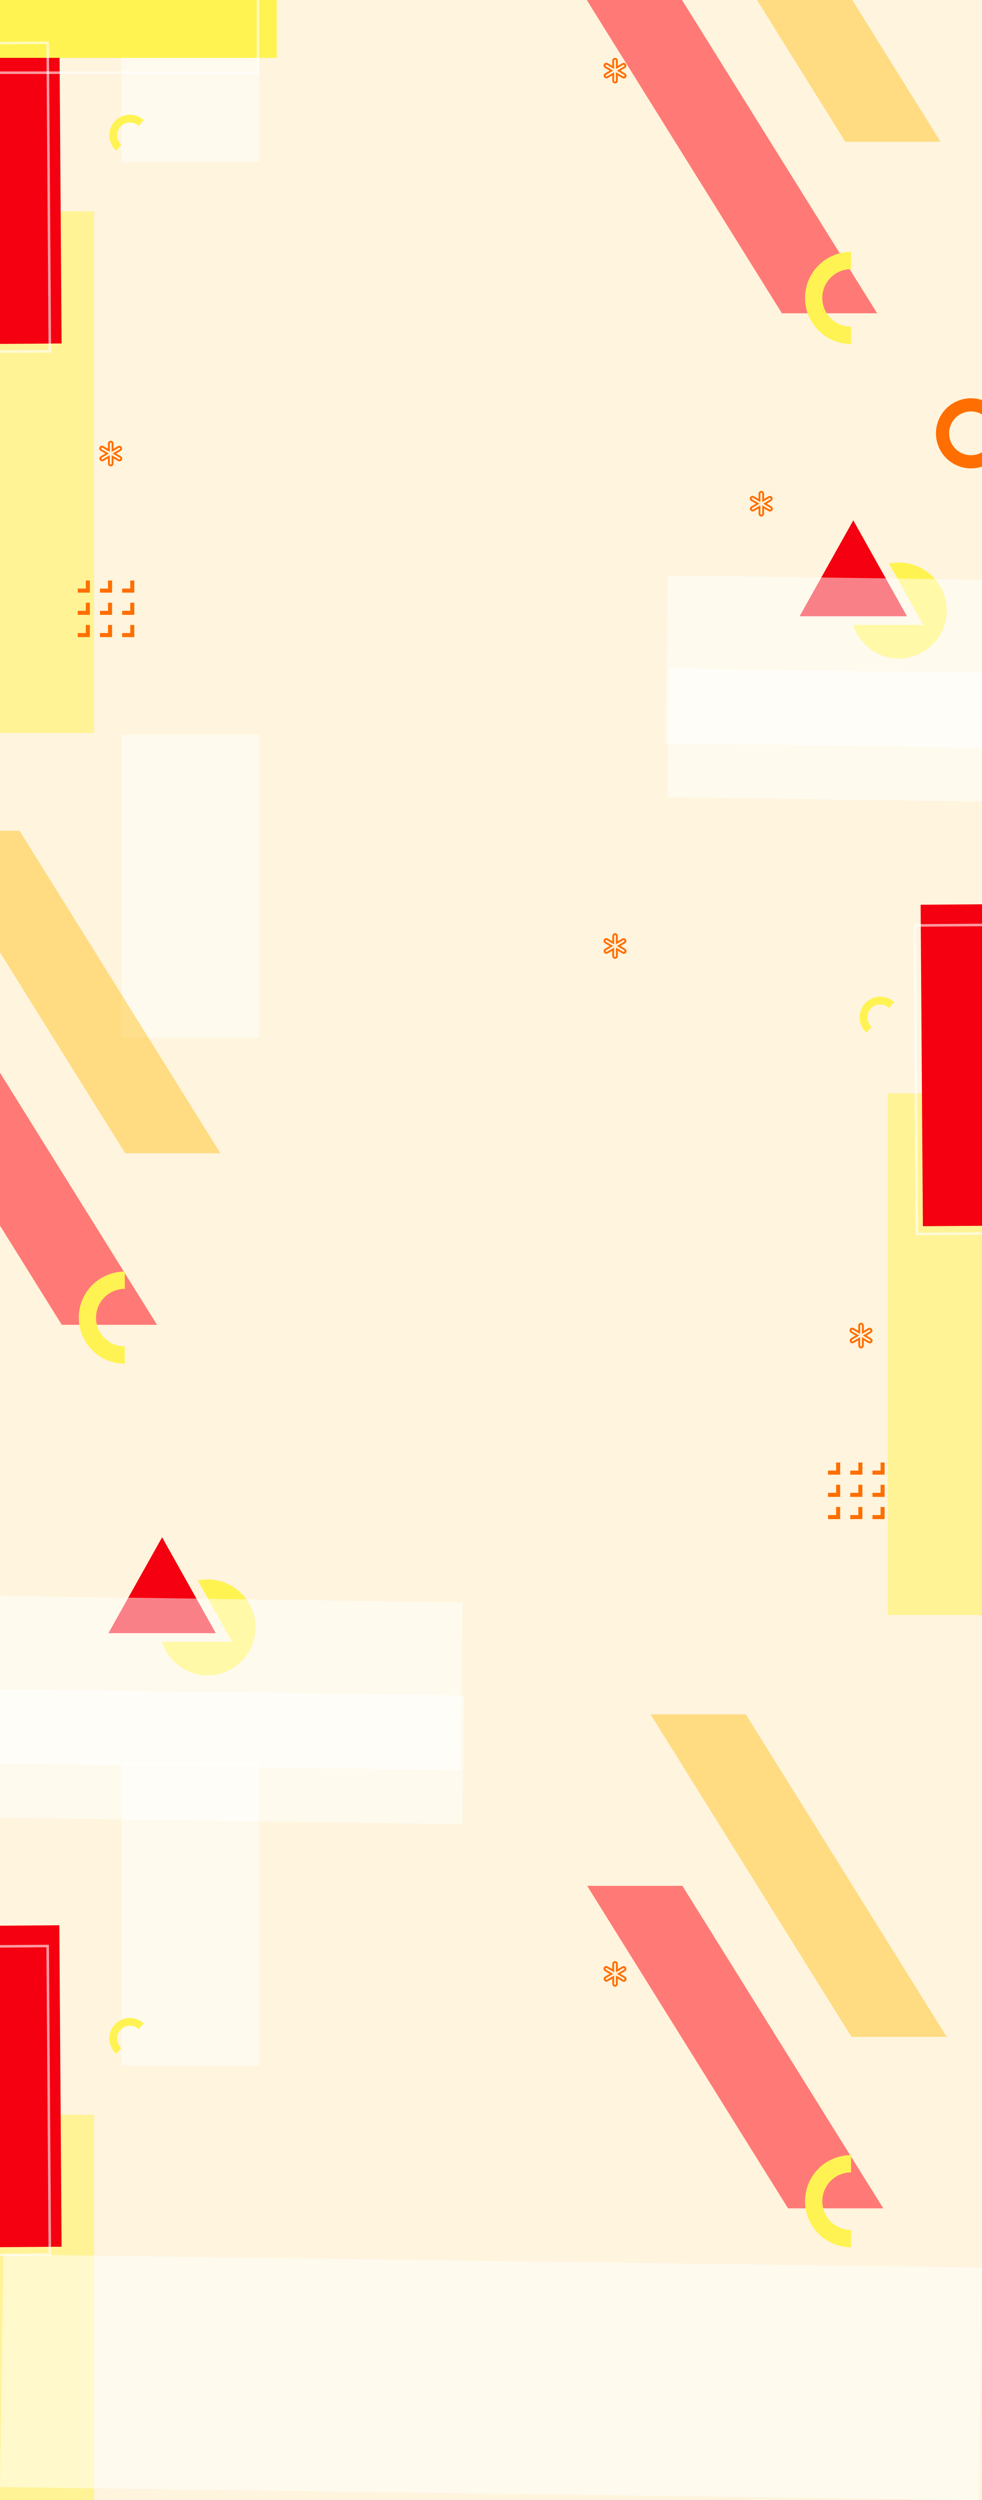 <svg width="1920" height="4884" viewBox="0 0 1920 4884" fill="none" xmlns="http://www.w3.org/2000/svg">
<g clip-path="url(#clip0_169_2)">
<rect width="1920" height="4884" fill="#FFF4DD"/>
<g filter="url(#filter0_f_169_2)">
<path d="M184 413H-144V1432H184V413Z" fill="#FFF351" fill-opacity="0.5"/>
</g>
<g filter="url(#filter1_f_169_2)">
<path d="M184 4131H-144V5150H184V4131Z" fill="#FFF351" fill-opacity="0.5"/>
</g>
<path d="M-80.001 3762.38L-75.568 4390.37L120.427 4388.98L115.994 3761L-80.001 3762.38Z" fill="#F40010"/>
<g filter="url(#filter2_f_169_2)">
<path d="M1148 3684H1334.21L1727 4314H1540.79L1148 3684Z" fill="#FF0011" fill-opacity="0.5"/>
</g>
<g filter="url(#filter3_f_169_2)">
<path d="M1272 3349H1458.21L1851 3979H1664.79L1272 3349Z" fill="#FFC428" fill-opacity="0.5"/>
</g>
<g filter="url(#filter4_f_169_2)">
<path d="M507 3443H237V4035H507V3443Z" fill="white" fill-opacity="0.5"/>
</g>
<path d="M-91.483 3802.82L-87.228 4405.58L97.455 4404.28L93.201 3801.52L-91.483 3802.82Z" stroke="white" stroke-opacity="0.6" stroke-width="5"/>
<path d="M281.318 3952.71C273.376 3945.46 262.904 3941.65 252.204 3942.1C241.505 3942.55 231.455 3947.23 224.266 3955.12C217.077 3963 213.336 3973.44 213.868 3984.13C214.4 3994.83 219.161 4004.91 227.103 4012.15L237.268 4001C232.304 3996.48 229.329 3990.18 228.997 3983.49C228.664 3976.81 231.002 3970.29 235.495 3965.36C239.988 3960.43 246.269 3957.51 252.956 3957.22C259.644 3956.94 266.189 3959.33 271.152 3963.85L281.318 3952.71Z" fill="#FFF353"/>
<path d="M1664 4210C1640.13 4210 1617.24 4219.48 1600.36 4236.36C1583.48 4253.24 1574 4276.13 1574 4300C1574 4323.87 1583.48 4346.76 1600.36 4363.64C1617.24 4380.52 1640.13 4390 1664 4390V4356.25C1649.08 4356.25 1634.77 4350.32 1624.23 4339.77C1613.68 4329.23 1607.75 4314.92 1607.75 4300C1607.75 4285.08 1613.68 4270.77 1624.23 4260.23C1634.77 4249.68 1649.08 4243.75 1664 4243.75V4210Z" fill="#FFF353"/>
<path d="M1222.06 3861.18L1213.08 3855.99L1221.83 3850.88C1222.66 3850.43 1223.37 3849.76 1223.87 3848.96C1224.51 3847.94 1224.77 3846.73 1224.64 3845.54C1224.5 3844.35 1223.97 3843.24 1223.12 3842.39C1222.28 3841.54 1221.17 3840.99 1219.97 3840.84C1218.78 3840.69 1217.56 3840.94 1216.53 3841.55L1207.89 3846.64V3836.36C1207.89 3834.94 1207.32 3833.57 1206.31 3832.57C1205.3 3831.56 1203.93 3831 1202.5 3831C1201.07 3831 1199.7 3831.56 1198.69 3832.57C1197.68 3833.57 1197.11 3834.94 1197.11 3836.36V3846.64L1188.4 3841.55C1187.79 3841.14 1187.1 3840.86 1186.37 3840.72C1185.65 3840.59 1184.9 3840.61 1184.18 3840.77C1183.46 3840.94 1182.78 3841.24 1182.19 3841.68C1181.59 3842.12 1181.1 3842.67 1180.73 3843.31C1180.36 3843.94 1180.12 3844.65 1180.04 3845.37C1179.95 3846.1 1180.02 3846.84 1180.23 3847.54C1180.45 3848.25 1180.8 3848.9 1181.28 3849.46C1181.76 3850.02 1182.35 3850.47 1183.01 3850.79L1191.99 3855.99L1183.1 3861.1C1182.26 3861.55 1181.56 3862.22 1181.05 3863.02C1180.43 3864.04 1180.17 3865.24 1180.31 3866.43C1180.45 3867.61 1180.98 3868.72 1181.83 3869.57C1182.67 3870.41 1183.78 3870.96 1184.97 3871.11C1186.16 3871.26 1187.37 3871.02 1188.4 3870.41L1197.11 3865.34V3875.45C1197.07 3876.59 1197.39 3877.71 1198.04 3878.66C1198.69 3879.6 1199.62 3880.31 1200.7 3880.69C1201.52 3880.98 1202.39 3881.07 1203.25 3880.95C1204.1 3880.83 1204.92 3880.51 1205.62 3880.01C1206.32 3879.51 1206.9 3878.86 1207.29 3878.09C1207.69 3877.33 1207.89 3876.48 1207.89 3875.62V3865.34L1216.6 3870.43C1217.21 3870.84 1217.9 3871.12 1218.63 3871.26C1219.35 3871.39 1220.1 3871.37 1220.82 3871.21C1221.54 3871.04 1222.22 3870.73 1222.81 3870.3C1223.41 3869.86 1223.9 3869.31 1224.27 3868.67C1224.64 3868.04 1224.88 3867.34 1224.96 3866.61C1225.05 3865.88 1224.98 3865.14 1224.77 3864.43C1224.55 3863.73 1224.2 3863.08 1223.72 3862.52C1223.24 3861.96 1222.65 3861.51 1221.99 3861.18H1222.06ZM1220.89 3866.7C1220.77 3866.9 1220.62 3867.08 1220.43 3867.22C1220.24 3867.37 1220.02 3867.47 1219.8 3867.53C1219.57 3867.59 1219.33 3867.6 1219.1 3867.57C1218.86 3867.54 1218.64 3867.46 1218.43 3867.34L1204.3 3859.11V3875.62C1204.3 3876.1 1204.11 3876.55 1203.77 3876.89C1203.43 3877.22 1202.98 3877.41 1202.5 3877.41C1202.02 3877.41 1201.57 3877.22 1201.23 3876.89C1200.89 3876.55 1200.7 3876.1 1200.7 3875.62V3859.11L1186.57 3867.34C1186.16 3867.52 1185.7 3867.55 1185.28 3867.42C1184.86 3867.28 1184.5 3867 1184.28 3866.61C1184.05 3866.23 1183.98 3865.78 1184.07 3865.35C1184.16 3864.92 1184.41 3864.53 1184.77 3864.27L1198.91 3855.99L1184.72 3847.71C1184.49 3847.61 1184.28 3847.45 1184.12 3847.27C1183.95 3847.08 1183.82 3846.86 1183.75 3846.62C1183.67 3846.39 1183.65 3846.14 1183.67 3845.89C1183.7 3845.64 1183.78 3845.4 1183.91 3845.18C1184.03 3844.97 1184.2 3844.78 1184.41 3844.63C1184.61 3844.49 1184.84 3844.39 1185.09 3844.33C1185.33 3844.28 1185.59 3844.28 1185.83 3844.33C1186.08 3844.39 1186.31 3844.49 1186.51 3844.64L1200.7 3852.87V3836.36C1200.7 3835.88 1200.89 3835.43 1201.23 3835.09C1201.57 3834.76 1202.02 3834.57 1202.5 3834.57C1202.98 3834.57 1203.43 3834.76 1203.77 3835.09C1204.11 3835.43 1204.3 3835.88 1204.3 3836.36V3852.87L1218.43 3844.62C1218.84 3844.44 1219.3 3844.41 1219.72 3844.55C1220.14 3844.68 1220.5 3844.97 1220.72 3845.35C1220.95 3845.73 1221.02 3846.18 1220.93 3846.61C1220.84 3847.05 1220.59 3847.43 1220.23 3847.69L1206.09 3855.99L1220.28 3864.27C1220.68 3864.52 1220.97 3864.91 1221.09 3865.36C1221.2 3865.82 1221.13 3866.3 1220.89 3866.7Z" fill="#FF6E00"/>
<path d="M-80.001 44.384L-75.568 672.368L120.427 670.985L115.994 43L-80.001 44.384Z" fill="#F40010"/>
<g filter="url(#filter5_f_169_2)">
<path d="M1136 -18H1322.21L1715 612H1528.79L1136 -18Z" fill="#FF0011" fill-opacity="0.5"/>
</g>
<g filter="url(#filter6_f_169_2)">
<path d="M1260 -353H1446.21L1839 277H1652.79L1260 -353Z" fill="#FFC428" fill-opacity="0.5"/>
</g>
<path d="M167.794 1149.79H152V1157.69H175.69V1134H167.794V1149.79Z" fill="#FF6E00"/>
<path d="M211.227 1149.79H195.434V1157.69H219.124V1134H211.227V1149.79Z" fill="#FF6E00"/>
<path d="M254.659 1134V1149.79H238.865V1157.69H262.556V1134H254.659Z" fill="#FF6E00"/>
<path d="M167.794 1193.23H152V1201.12H175.69V1177.43H167.794V1193.23Z" fill="#FF6E00"/>
<path d="M211.227 1193.23H195.434V1201.12H219.124V1177.43H211.227V1193.23Z" fill="#FF6E00"/>
<path d="M254.659 1193.23H238.865V1201.12H262.556V1177.43H254.659V1193.23Z" fill="#FF6E00"/>
<path d="M167.794 1236.66H152V1244.55H175.69V1220.86H167.794V1236.66Z" fill="#FF6E00"/>
<path d="M211.227 1236.66H195.434V1244.55H219.124V1220.86H211.227V1236.66Z" fill="#FF6E00"/>
<path d="M254.659 1236.66H238.865V1244.55H262.556V1220.86H254.659V1236.66Z" fill="#FF6E00"/>
<g filter="url(#filter7_f_169_2)">
<path d="M507 -275H237V317H507V-275Z" fill="white" fill-opacity="0.5"/>
</g>
<path d="M541 -72H-51V113H541V-72Z" fill="#FFF351"/>
<path d="M-91.483 84.821L-87.228 687.581L97.455 686.277L93.201 83.517L-91.483 84.821Z" stroke="white" stroke-opacity="0.6" stroke-width="5"/>
<path d="M504.5 -32.015H-63.434V142.027H504.5V-32.015Z" stroke="white" stroke-opacity="0.6" stroke-width="5"/>
<path d="M281.318 234.708C273.376 227.465 262.904 223.649 252.204 224.101C241.505 224.553 231.455 229.235 224.266 237.117C217.077 245 213.336 255.437 213.868 266.132C214.4 276.828 219.161 286.906 227.103 294.149L237.268 283.004C232.304 278.477 229.329 272.178 228.997 265.494C228.664 258.809 231.002 252.286 235.495 247.359C239.988 242.433 246.269 239.506 252.956 239.224C259.644 238.941 266.189 241.326 271.152 245.853L281.318 234.708Z" fill="#FFF353"/>
<path d="M1773.29 1203.84H1563.38L1668.34 1016.49L1773.29 1203.84Z" fill="#F40010"/>
<path d="M1757.33 1098.92C1750.92 1098.93 1744.54 1099.59 1738.27 1100.89L1789.64 1192.81L1805.22 1220.7H1667.96C1679.93 1258.66 1715.46 1286.27 1757.33 1286.27C1808.98 1286.27 1851 1244.24 1851 1192.59C1851 1140.95 1808.98 1098.92 1757.33 1098.92Z" fill="#FFF351"/>
<path fill-rule="evenodd" clip-rule="evenodd" d="M1898.5 889.312C1909.85 889.312 1920.74 884.802 1928.77 876.773C1936.8 868.744 1941.31 857.855 1941.31 846.5C1941.31 835.145 1936.8 824.256 1928.77 816.227C1920.74 808.198 1909.85 803.688 1898.5 803.688C1887.15 803.688 1876.26 808.198 1868.23 816.227C1860.2 824.256 1855.69 835.145 1855.69 846.5C1855.69 857.855 1860.2 868.744 1868.23 876.773C1876.26 884.802 1887.15 889.312 1898.5 889.312ZM1898.5 915C1916.67 915 1934.09 907.783 1946.94 894.937C1959.78 882.091 1967 864.667 1967 846.5C1967 828.333 1959.78 810.909 1946.94 798.063C1934.09 785.217 1916.67 778 1898.5 778C1880.33 778 1862.91 785.217 1850.06 798.063C1837.22 810.909 1830 828.333 1830 846.5C1830 864.667 1837.22 882.091 1850.06 894.937C1862.91 907.783 1880.33 915 1898.5 915Z" fill="#FF6E00"/>
<path d="M1664 492C1640.13 492 1617.24 501.482 1600.36 518.36C1583.48 535.239 1574 558.131 1574 582C1574 605.869 1583.48 628.761 1600.36 645.64C1617.24 662.518 1640.13 672 1664 672V638.25C1649.08 638.25 1634.77 632.324 1624.23 621.775C1613.68 611.226 1607.75 596.918 1607.75 582C1607.75 567.082 1613.68 552.774 1624.23 542.225C1634.77 531.676 1649.08 525.75 1664 525.75V492Z" fill="#FFF353"/>
<path d="M1222.06 143.184L1213.08 137.99L1221.83 132.885C1222.66 132.427 1223.37 131.763 1223.87 130.957C1224.51 129.937 1224.77 128.735 1224.64 127.545C1224.5 126.355 1223.97 125.244 1223.12 124.391C1222.28 123.538 1221.17 122.991 1219.97 122.839C1218.78 122.686 1217.56 122.936 1216.53 123.549L1207.89 128.636V118.355C1207.89 116.935 1207.32 115.573 1206.31 114.568C1205.3 113.564 1203.93 113 1202.5 113C1201.07 113 1199.7 113.564 1198.69 114.568C1197.68 115.573 1197.11 116.935 1197.11 118.355V128.636L1188.4 123.549C1187.79 123.139 1187.1 122.858 1186.37 122.724C1185.65 122.59 1184.9 122.606 1184.18 122.771C1183.46 122.935 1182.78 123.245 1182.19 123.682C1181.59 124.118 1181.1 124.67 1180.73 125.305C1180.36 125.941 1180.12 126.645 1180.04 127.374C1179.95 128.103 1180.02 128.842 1180.23 129.544C1180.45 130.246 1180.8 130.897 1181.28 131.457C1181.76 132.016 1182.35 132.472 1183.01 132.795L1191.99 137.99L1183.1 143.095C1182.26 143.553 1181.56 144.216 1181.05 145.022C1180.43 146.043 1180.17 147.24 1180.31 148.426C1180.45 149.611 1180.98 150.716 1181.83 151.565C1182.67 152.414 1183.78 152.958 1184.97 153.112C1186.16 153.265 1187.37 153.019 1188.4 152.412L1197.11 147.343V157.446C1197.07 158.587 1197.39 159.712 1198.04 160.656C1198.69 161.6 1199.62 162.314 1200.7 162.694C1201.52 162.98 1202.39 163.067 1203.25 162.949C1204.1 162.83 1204.92 162.508 1205.62 162.011C1206.32 161.514 1206.9 160.856 1207.29 160.093C1207.69 159.329 1207.89 158.483 1207.89 157.624V147.343L1216.6 152.43C1217.21 152.84 1217.9 153.121 1218.63 153.255C1219.35 153.389 1220.1 153.373 1220.82 153.209C1221.54 153.044 1222.22 152.734 1222.81 152.298C1223.41 151.862 1223.9 151.309 1224.27 150.674C1224.64 150.039 1224.88 149.335 1224.96 148.606C1225.05 147.876 1224.98 147.138 1224.77 146.435C1224.55 145.733 1224.2 145.082 1223.72 144.523C1223.24 143.963 1222.65 143.508 1221.99 143.184H1222.06ZM1220.89 148.7C1220.77 148.903 1220.62 149.08 1220.43 149.223C1220.24 149.365 1220.02 149.469 1219.8 149.528C1219.57 149.588 1219.33 149.602 1219.1 149.57C1218.86 149.538 1218.64 149.461 1218.43 149.342L1204.3 141.113V157.624C1204.3 158.098 1204.11 158.552 1203.77 158.887C1203.43 159.221 1202.98 159.409 1202.5 159.409C1202.02 159.409 1201.57 159.221 1201.23 158.887C1200.89 158.552 1200.7 158.098 1200.7 157.624V141.113L1186.57 149.342C1186.16 149.524 1185.7 149.55 1185.28 149.416C1184.86 149.281 1184.5 148.995 1184.28 148.613C1184.05 148.231 1183.98 147.78 1184.07 147.347C1184.16 146.915 1184.41 146.532 1184.77 146.272L1198.91 137.99L1184.72 129.707C1184.49 129.605 1184.28 129.455 1184.12 129.269C1183.95 129.082 1183.82 128.863 1183.75 128.625C1183.67 128.387 1183.65 128.136 1183.67 127.888C1183.7 127.639 1183.78 127.4 1183.91 127.184C1184.03 126.968 1184.2 126.781 1184.41 126.634C1184.61 126.488 1184.84 126.386 1185.09 126.334C1185.33 126.283 1185.59 126.283 1185.83 126.335C1186.08 126.387 1186.31 126.49 1186.51 126.637L1200.7 134.866V118.355C1200.7 117.882 1200.89 117.428 1201.23 117.093C1201.57 116.758 1202.02 116.57 1202.5 116.57C1202.98 116.57 1203.43 116.758 1203.77 117.093C1204.11 117.428 1204.3 117.882 1204.3 118.355V134.866L1218.43 126.619C1218.84 126.437 1219.3 126.411 1219.72 126.546C1220.14 126.681 1220.5 126.967 1220.72 127.349C1220.95 127.731 1221.02 128.182 1220.93 128.614C1220.84 129.046 1220.59 129.43 1220.23 129.69L1206.09 137.99L1220.28 146.272C1220.68 146.516 1220.97 146.908 1221.09 147.362C1221.2 147.816 1221.13 148.296 1220.89 148.7Z" fill="#FF6E00"/>
<path d="M1222.06 1853.18L1213.08 1847.99L1221.83 1842.88C1222.66 1842.43 1223.37 1841.76 1223.87 1840.96C1224.51 1839.94 1224.77 1838.73 1224.64 1837.54C1224.5 1836.35 1223.97 1835.24 1223.12 1834.39C1222.28 1833.54 1221.17 1832.99 1219.97 1832.84C1218.78 1832.69 1217.56 1832.94 1216.53 1833.55L1207.89 1838.64V1828.36C1207.89 1826.94 1207.32 1825.57 1206.31 1824.57C1205.3 1823.56 1203.93 1823 1202.5 1823C1201.07 1823 1199.7 1823.56 1198.69 1824.57C1197.68 1825.57 1197.11 1826.94 1197.11 1828.36V1838.64L1188.4 1833.55C1187.79 1833.14 1187.1 1832.86 1186.37 1832.72C1185.65 1832.59 1184.9 1832.61 1184.18 1832.77C1183.46 1832.94 1182.78 1833.24 1182.19 1833.68C1181.59 1834.12 1181.1 1834.67 1180.73 1835.31C1180.36 1835.94 1180.12 1836.65 1180.04 1837.37C1179.95 1838.1 1180.02 1838.84 1180.23 1839.54C1180.45 1840.25 1180.8 1840.9 1181.28 1841.46C1181.76 1842.02 1182.35 1842.47 1183.01 1842.79L1191.99 1847.99L1183.1 1853.1C1182.26 1853.55 1181.56 1854.22 1181.05 1855.02C1180.43 1856.04 1180.17 1857.24 1180.31 1858.43C1180.45 1859.61 1180.98 1860.72 1181.83 1861.57C1182.67 1862.41 1183.78 1862.96 1184.97 1863.11C1186.16 1863.26 1187.37 1863.02 1188.4 1862.41L1197.11 1857.34V1867.45C1197.07 1868.59 1197.39 1869.71 1198.04 1870.66C1198.69 1871.6 1199.62 1872.31 1200.7 1872.69C1201.52 1872.98 1202.39 1873.07 1203.25 1872.95C1204.1 1872.83 1204.92 1872.51 1205.62 1872.01C1206.32 1871.51 1206.9 1870.86 1207.29 1870.09C1207.69 1869.33 1207.89 1868.48 1207.89 1867.62V1857.34L1216.6 1862.43C1217.21 1862.84 1217.9 1863.12 1218.63 1863.26C1219.35 1863.39 1220.1 1863.37 1220.82 1863.21C1221.54 1863.04 1222.22 1862.73 1222.81 1862.3C1223.41 1861.86 1223.9 1861.31 1224.27 1860.67C1224.64 1860.04 1224.88 1859.34 1224.96 1858.61C1225.05 1857.88 1224.98 1857.14 1224.77 1856.43C1224.55 1855.73 1224.2 1855.08 1223.72 1854.52C1223.24 1853.96 1222.65 1853.51 1221.99 1853.18H1222.06ZM1220.89 1858.7C1220.77 1858.9 1220.62 1859.08 1220.43 1859.22C1220.24 1859.37 1220.02 1859.47 1219.8 1859.53C1219.57 1859.59 1219.33 1859.6 1219.1 1859.57C1218.86 1859.54 1218.64 1859.46 1218.43 1859.34L1204.3 1851.11V1867.62C1204.3 1868.1 1204.11 1868.55 1203.77 1868.89C1203.43 1869.22 1202.98 1869.41 1202.5 1869.41C1202.02 1869.41 1201.57 1869.22 1201.23 1868.89C1200.89 1868.55 1200.7 1868.1 1200.7 1867.62V1851.11L1186.57 1859.34C1186.16 1859.52 1185.7 1859.55 1185.28 1859.42C1184.86 1859.28 1184.5 1859 1184.28 1858.61C1184.05 1858.23 1183.98 1857.78 1184.07 1857.35C1184.16 1856.92 1184.41 1856.53 1184.77 1856.27L1198.91 1847.99L1184.72 1839.71C1184.49 1839.61 1184.28 1839.45 1184.12 1839.27C1183.95 1839.08 1183.82 1838.86 1183.75 1838.62C1183.67 1838.39 1183.65 1838.14 1183.67 1837.89C1183.7 1837.64 1183.78 1837.4 1183.91 1837.18C1184.03 1836.97 1184.2 1836.78 1184.41 1836.63C1184.61 1836.49 1184.84 1836.39 1185.09 1836.33C1185.33 1836.28 1185.59 1836.28 1185.83 1836.33C1186.08 1836.39 1186.31 1836.49 1186.51 1836.64L1200.7 1844.87V1828.36C1200.7 1827.88 1200.89 1827.43 1201.23 1827.09C1201.57 1826.76 1202.02 1826.57 1202.5 1826.57C1202.98 1826.57 1203.43 1826.76 1203.77 1827.09C1204.11 1827.43 1204.3 1827.88 1204.3 1828.36V1844.87L1218.43 1836.62C1218.84 1836.44 1219.3 1836.41 1219.72 1836.55C1220.14 1836.68 1220.5 1836.97 1220.72 1837.35C1220.95 1837.73 1221.02 1838.18 1220.93 1838.61C1220.84 1839.05 1220.59 1839.43 1220.23 1839.69L1206.09 1847.99L1220.28 1856.27C1220.68 1856.52 1220.97 1856.91 1221.09 1857.36C1221.2 1857.82 1221.13 1858.3 1220.89 1858.7Z" fill="#FF6E00"/>
<path d="M1508.06 989.184L1499.08 983.99L1507.83 978.885C1508.66 978.427 1509.37 977.763 1509.87 976.957C1510.51 975.937 1510.77 974.735 1510.64 973.545C1510.5 972.355 1509.97 971.244 1509.12 970.391C1508.28 969.538 1507.17 968.991 1505.97 968.839C1504.78 968.686 1503.56 968.936 1502.53 969.549L1493.89 974.636V964.355C1493.89 962.935 1493.32 961.573 1492.31 960.568C1491.3 959.564 1489.93 959 1488.5 959C1487.07 959 1485.7 959.564 1484.69 960.568C1483.68 961.573 1483.11 962.935 1483.11 964.355V974.636L1474.4 969.549C1473.79 969.139 1473.1 968.858 1472.37 968.724C1471.65 968.59 1470.9 968.606 1470.18 968.771C1469.46 968.935 1468.78 969.245 1468.19 969.682C1467.59 970.118 1467.1 970.67 1466.73 971.305C1466.36 971.941 1466.12 972.645 1466.04 973.374C1465.95 974.103 1466.02 974.842 1466.23 975.544C1466.45 976.246 1466.8 976.897 1467.28 977.457C1467.76 978.016 1468.35 978.472 1469.01 978.795L1477.99 983.99L1469.1 989.095C1468.26 989.553 1467.56 990.216 1467.05 991.022C1466.43 992.043 1466.17 993.24 1466.31 994.426C1466.45 995.611 1466.98 996.716 1467.83 997.565C1468.67 998.414 1469.78 998.958 1470.97 999.112C1472.16 999.265 1473.37 999.019 1474.4 998.412L1483.11 993.343V1003.45C1483.07 1004.59 1483.39 1005.71 1484.04 1006.66C1484.69 1007.6 1485.62 1008.31 1486.7 1008.69C1487.52 1008.98 1488.39 1009.07 1489.25 1008.95C1490.1 1008.83 1490.92 1008.51 1491.62 1008.01C1492.32 1007.51 1492.9 1006.86 1493.29 1006.09C1493.69 1005.33 1493.89 1004.48 1493.89 1003.62V993.343L1502.6 998.43C1503.21 998.84 1503.9 999.121 1504.63 999.255C1505.35 999.389 1506.1 999.373 1506.82 999.209C1507.54 999.044 1508.22 998.734 1508.81 998.298C1509.41 997.862 1509.9 997.309 1510.27 996.674C1510.64 996.039 1510.88 995.335 1510.96 994.606C1511.05 993.876 1510.98 993.138 1510.77 992.435C1510.55 991.733 1510.2 991.082 1509.72 990.523C1509.24 989.963 1508.65 989.508 1507.99 989.184H1508.06ZM1506.89 994.7C1506.77 994.903 1506.62 995.08 1506.43 995.223C1506.24 995.365 1506.02 995.469 1505.8 995.528C1505.57 995.588 1505.33 995.602 1505.1 995.57C1504.86 995.538 1504.64 995.461 1504.43 995.342L1490.3 987.113V1003.62C1490.3 1004.1 1490.11 1004.55 1489.77 1004.89C1489.43 1005.22 1488.98 1005.41 1488.5 1005.41C1488.02 1005.41 1487.57 1005.22 1487.23 1004.89C1486.89 1004.55 1486.7 1004.1 1486.7 1003.62V987.113L1472.57 995.342C1472.16 995.524 1471.7 995.55 1471.28 995.416C1470.86 995.281 1470.5 994.995 1470.28 994.613C1470.05 994.231 1469.98 993.78 1470.07 993.347C1470.16 992.915 1470.41 992.532 1470.77 992.272L1484.91 983.99L1470.72 975.707C1470.49 975.605 1470.28 975.455 1470.12 975.269C1469.95 975.082 1469.82 974.863 1469.75 974.625C1469.67 974.387 1469.65 974.136 1469.67 973.888C1469.7 973.639 1469.78 973.4 1469.91 973.184C1470.03 972.968 1470.2 972.781 1470.41 972.634C1470.61 972.488 1470.84 972.386 1471.09 972.334C1471.33 972.283 1471.59 972.283 1471.83 972.335C1472.08 972.387 1472.31 972.49 1472.51 972.637L1486.7 980.866V964.355C1486.7 963.882 1486.89 963.428 1487.23 963.093C1487.57 962.758 1488.02 962.57 1488.5 962.57C1488.98 962.57 1489.43 962.758 1489.77 963.093C1490.11 963.428 1490.3 963.882 1490.3 964.355V980.866L1504.43 972.619C1504.84 972.437 1505.3 972.411 1505.72 972.546C1506.14 972.681 1506.5 972.967 1506.72 973.349C1506.95 973.731 1507.02 974.182 1506.93 974.614C1506.84 975.046 1506.59 975.43 1506.23 975.69L1492.09 983.99L1506.28 992.272C1506.68 992.516 1506.97 992.908 1507.09 993.362C1507.2 993.816 1507.13 994.296 1506.89 994.7Z" fill="#FF6E00"/>
<path d="M236.06 891.184L227.079 885.99L235.826 880.885C236.663 880.427 237.368 879.763 237.874 878.957C238.505 877.937 238.775 876.735 238.639 875.545C238.503 874.355 237.969 873.244 237.123 872.391C236.277 871.538 235.167 870.991 233.971 870.839C232.776 870.686 231.563 870.936 230.528 871.549L221.888 876.636V866.355C221.888 864.935 221.321 863.573 220.31 862.568C219.3 861.564 217.929 861 216.5 861C215.071 861 213.7 861.564 212.69 862.568C211.679 863.573 211.112 864.935 211.112 866.355V876.636L202.401 871.549C201.788 871.139 201.097 870.858 200.371 870.724C199.645 870.59 198.899 870.606 198.179 870.771C197.46 870.935 196.782 871.245 196.187 871.682C195.593 872.118 195.096 872.67 194.726 873.305C194.355 873.941 194.121 874.645 194.036 875.374C193.951 876.103 194.018 876.842 194.232 877.544C194.447 878.246 194.804 878.897 195.282 879.457C195.761 880.016 196.349 880.472 197.012 880.795L205.993 885.99L197.102 891.095C196.265 891.553 195.56 892.216 195.055 893.022C194.431 894.043 194.169 895.24 194.309 896.426C194.449 897.611 194.983 898.716 195.827 899.565C196.671 900.414 197.776 900.958 198.967 901.112C200.158 901.265 201.367 901.019 202.401 900.412L211.112 895.343V905.446C211.069 906.587 211.395 907.712 212.041 908.656C212.687 909.6 213.62 910.314 214.704 910.694C215.518 910.98 216.39 911.067 217.245 910.949C218.101 910.83 218.915 910.508 219.619 910.011C220.324 909.514 220.898 908.856 221.292 908.093C221.687 907.329 221.892 906.483 221.888 905.624V895.343L230.599 900.43C231.212 900.84 231.903 901.121 232.629 901.255C233.355 901.389 234.101 901.373 234.821 901.209C235.54 901.044 236.218 900.734 236.813 900.298C237.407 899.862 237.904 899.309 238.274 898.674C238.645 898.039 238.879 897.335 238.964 896.606C239.049 895.876 238.982 895.138 238.768 894.435C238.553 893.733 238.196 893.082 237.718 892.523C237.239 891.963 236.651 891.508 235.988 891.184H236.06ZM234.892 896.7C234.773 896.903 234.615 897.08 234.427 897.223C234.239 897.365 234.025 897.469 233.796 897.528C233.567 897.588 233.329 897.602 233.095 897.57C232.861 897.538 232.635 897.461 232.431 897.342L218.296 889.113V905.624C218.296 906.098 218.107 906.552 217.77 906.887C217.433 907.221 216.976 907.409 216.5 907.409C216.024 907.409 215.567 907.221 215.23 906.887C214.893 906.552 214.704 906.098 214.704 905.624V889.113L200.569 897.342C200.163 897.524 199.705 897.55 199.281 897.416C198.858 897.281 198.5 896.995 198.276 896.613C198.053 896.231 197.98 895.78 198.071 895.347C198.163 894.915 198.413 894.532 198.772 894.272L212.908 885.99L198.719 877.707C198.49 877.605 198.285 877.455 198.118 877.269C197.95 877.082 197.824 876.863 197.748 876.625C197.671 876.387 197.646 876.136 197.673 875.888C197.7 875.639 197.779 875.4 197.906 875.184C198.032 874.968 198.202 874.781 198.406 874.634C198.61 874.488 198.842 874.386 199.088 874.334C199.334 874.283 199.588 874.283 199.834 874.335C200.079 874.387 200.311 874.49 200.515 874.637L214.704 882.866V866.355C214.704 865.882 214.893 865.428 215.23 865.093C215.567 864.758 216.024 864.57 216.5 864.57C216.976 864.57 217.433 864.758 217.77 865.093C218.107 865.428 218.296 865.882 218.296 866.355V882.866L232.431 874.619C232.837 874.437 233.295 874.411 233.719 874.546C234.142 874.681 234.5 874.967 234.724 875.349C234.947 875.731 235.02 876.182 234.929 876.614C234.837 877.046 234.587 877.43 234.228 877.69L220.092 885.99L234.281 894.272C234.683 894.516 234.972 894.908 235.086 895.362C235.201 895.816 235.131 896.296 234.892 896.7Z" fill="#FF6E00"/>
<g filter="url(#filter8_f_169_2)">
<path d="M1301 1451.97L1305.54 1124L2324.44 1138.09L2319.9 1466.06L1301 1451.97Z" fill="white" fill-opacity="0.5"/>
</g>
<g filter="url(#filter9_f_169_2)">
<path d="M1305 1557.48L1308.48 1306L2327.38 1320.09L2323.9 1571.57L1305 1557.48Z" fill="white" fill-opacity="0.5"/>
</g>
<g filter="url(#filter10_f_169_2)">
<path d="M507 1435H237V2027H507V1435Z" fill="white" fill-opacity="0.5"/>
</g>
<g filter="url(#filter11_f_169_2)">
<path d="M-272 1958H-85.79L307 2588H120.79L-272 1958Z" fill="#FF0011" fill-opacity="0.5"/>
</g>
<g filter="url(#filter12_f_169_2)">
<path d="M-148 1623H38.21L431 2253H244.79L-148 1623Z" fill="#FFC428" fill-opacity="0.5"/>
</g>
<path d="M421.91 3190.35H212L316.96 3003L421.91 3190.35Z" fill="#F40010"/>
<path d="M405.95 3085.43C399.54 3085.44 393.16 3086.1 386.89 3087.4L438.26 3179.32L453.84 3207.21H316.58C328.55 3245.18 364.08 3272.78 405.95 3272.78C457.6 3272.78 499.62 3230.76 499.62 3179.11C499.62 3127.46 457.6 3085.43 405.95 3085.43Z" fill="#FFF351"/>
<path d="M244 2484C220.13 2484 197.24 2493.48 180.36 2510.36C163.48 2527.24 154 2550.13 154 2574C154 2597.87 163.48 2620.76 180.36 2637.64C197.24 2654.52 220.13 2664 244 2664V2630.25C229.08 2630.25 214.77 2624.32 204.23 2613.77C193.68 2603.23 187.75 2588.92 187.75 2574C187.75 2559.08 193.68 2544.77 204.23 2534.23C214.77 2523.68 229.08 2517.75 244 2517.75V2484Z" fill="#FFF353"/>
<g filter="url(#filter13_f_169_2)">
<path d="M-119 3443.97L-114.46 3116L904.44 3130.09L899.9 3458.06L-119 3443.97Z" fill="white" fill-opacity="0.5"/>
</g>
<g filter="url(#filter14_f_169_2)">
<path d="M-115 3549.48L-111.52 3298L907.38 3312.09L903.9 3563.57L-115 3549.48Z" fill="white" fill-opacity="0.5"/>
</g>
<g filter="url(#filter15_f_169_2)">
<path d="M2064 2136H1736V3155H2064V2136Z" fill="#FFF351" fill-opacity="0.5"/>
</g>
<path d="M1800 1767.38L1804.43 2395.37L2000.43 2393.98L1995.99 1766L1800 1767.38Z" fill="#F40010"/>
<path d="M1634.79 2872.79H1619V2880.69H1642.69V2857H1634.79V2872.79Z" fill="#FF6E00"/>
<path d="M1678.23 2872.79H1662.43V2880.69H1686.12V2857H1678.23V2872.79Z" fill="#FF6E00"/>
<path d="M1721.66 2857V2872.79H1705.87V2880.69H1729.56V2857H1721.66Z" fill="#FF6E00"/>
<path d="M1634.79 2916.23H1619V2924.12H1642.69V2900.43H1634.79V2916.23Z" fill="#FF6E00"/>
<path d="M1678.23 2916.23H1662.43V2924.12H1686.12V2900.43H1678.23V2916.23Z" fill="#FF6E00"/>
<path d="M1721.66 2916.23H1705.87V2924.12H1729.56V2900.43H1721.66V2916.23Z" fill="#FF6E00"/>
<path d="M1634.79 2959.66H1619V2967.55H1642.69V2943.86H1634.79V2959.66Z" fill="#FF6E00"/>
<path d="M1678.23 2959.66H1662.43V2967.55H1686.12V2943.86H1678.23V2959.66Z" fill="#FF6E00"/>
<path d="M1721.66 2959.66H1705.87V2967.55H1729.56V2943.86H1721.66V2959.66Z" fill="#FF6E00"/>
<path d="M1788.52 1807.82L1792.77 2410.58L1977.45 2409.28L1973.2 1806.52L1788.52 1807.82Z" stroke="white" stroke-opacity="0.6" stroke-width="5"/>
<path d="M1748.32 1957.71C1740.38 1950.46 1729.9 1946.65 1719.2 1947.1C1708.51 1947.55 1698.46 1952.23 1691.27 1960.12C1684.08 1968 1680.34 1978.44 1680.87 1989.13C1681.4 1999.83 1686.16 2009.91 1694.1 2017.15L1704.27 2006C1699.3 2001.48 1696.33 1995.18 1696 1988.49C1695.66 1981.81 1698 1975.29 1702.5 1970.36C1706.99 1965.43 1713.27 1962.51 1719.96 1962.22C1726.64 1961.94 1733.19 1964.33 1738.15 1968.85L1748.32 1957.71Z" fill="#FFF353"/>
<g filter="url(#filter16_f_169_2)">
<path d="M0 4858.53L6.535 4404L1920 4429.47L1913.46 4884L0 4858.53Z" fill="white" fill-opacity="0.5"/>
</g>
<path d="M1703.06 2614.18L1694.08 2608.99L1702.83 2603.88C1703.66 2603.43 1704.37 2602.76 1704.87 2601.96C1705.5 2600.94 1705.77 2599.73 1705.64 2598.54C1705.5 2597.35 1704.97 2596.24 1704.12 2595.39C1703.28 2594.54 1702.17 2593.99 1700.97 2593.84C1699.78 2593.69 1698.56 2593.94 1697.53 2594.55L1688.89 2599.64V2589.35C1688.89 2587.93 1688.32 2586.57 1687.31 2585.57C1686.3 2584.56 1684.93 2584 1683.5 2584C1682.07 2584 1680.7 2584.56 1679.69 2585.57C1678.68 2586.57 1678.11 2587.93 1678.11 2589.35V2599.64L1669.4 2594.55C1668.79 2594.14 1668.1 2593.86 1667.37 2593.72C1666.64 2593.59 1665.9 2593.61 1665.18 2593.77C1664.46 2593.93 1663.78 2594.24 1663.19 2594.68C1662.59 2595.12 1662.1 2595.67 1661.73 2596.3C1661.35 2596.94 1661.12 2597.64 1661.04 2598.37C1660.95 2599.1 1661.02 2599.84 1661.23 2600.54C1661.45 2601.25 1661.8 2601.9 1662.28 2602.46C1662.76 2603.02 1663.35 2603.47 1664.01 2603.79L1672.99 2608.99L1664.1 2614.09C1663.26 2614.55 1662.56 2615.22 1662.05 2616.02C1661.43 2617.04 1661.17 2618.24 1661.31 2619.43C1661.45 2620.61 1661.98 2621.72 1662.83 2622.56C1663.67 2623.41 1664.78 2623.96 1665.97 2624.11C1667.16 2624.26 1668.37 2624.02 1669.4 2623.41L1678.11 2618.34V2628.45C1678.07 2629.59 1678.39 2630.71 1679.04 2631.66C1679.69 2632.6 1680.62 2633.31 1681.7 2633.69C1682.52 2633.98 1683.39 2634.07 1684.24 2633.95C1685.1 2633.83 1685.91 2633.51 1686.62 2633.01C1687.32 2632.51 1687.9 2631.86 1688.29 2631.09C1688.69 2630.33 1688.89 2629.48 1688.89 2628.62V2618.34L1697.6 2623.43C1698.21 2623.84 1698.9 2624.12 1699.63 2624.25C1700.35 2624.39 1701.1 2624.37 1701.82 2624.21C1702.54 2624.04 1703.22 2623.73 1703.81 2623.3C1704.41 2622.86 1704.9 2622.31 1705.27 2621.67C1705.64 2621.04 1705.88 2620.33 1705.96 2619.61C1706.05 2618.88 1705.98 2618.14 1705.77 2617.43C1705.55 2616.73 1705.2 2616.08 1704.72 2615.52C1704.24 2614.96 1703.65 2614.51 1702.99 2614.18H1703.06ZM1701.89 2619.7C1701.77 2619.9 1701.61 2620.08 1701.43 2620.22C1701.24 2620.36 1701.02 2620.47 1700.8 2620.53C1700.57 2620.59 1700.33 2620.6 1700.09 2620.57C1699.86 2620.54 1699.63 2620.46 1699.43 2620.34L1685.3 2612.11V2628.62C1685.3 2629.1 1685.11 2629.55 1684.77 2629.89C1684.43 2630.22 1683.98 2630.41 1683.5 2630.41C1683.02 2630.41 1682.57 2630.22 1682.23 2629.89C1681.89 2629.55 1681.7 2629.1 1681.7 2628.62V2612.11L1667.57 2620.34C1667.16 2620.52 1666.7 2620.55 1666.28 2620.42C1665.86 2620.28 1665.5 2619.99 1665.28 2619.61C1665.05 2619.23 1664.98 2618.78 1665.07 2618.35C1665.16 2617.91 1665.41 2617.53 1665.77 2617.27L1679.91 2608.99L1665.72 2600.71C1665.49 2600.6 1665.28 2600.45 1665.12 2600.27C1664.95 2600.08 1664.82 2599.86 1664.75 2599.62C1664.67 2599.39 1664.65 2599.14 1664.67 2598.89C1664.7 2598.64 1664.78 2598.4 1664.91 2598.18C1665.03 2597.97 1665.2 2597.78 1665.41 2597.63C1665.61 2597.49 1665.84 2597.39 1666.09 2597.33C1666.33 2597.28 1666.59 2597.28 1666.83 2597.33C1667.08 2597.39 1667.31 2597.49 1667.51 2597.64L1681.7 2605.87V2589.35C1681.7 2588.88 1681.89 2588.43 1682.23 2588.09C1682.57 2587.76 1683.02 2587.57 1683.5 2587.57C1683.98 2587.57 1684.43 2587.76 1684.77 2588.09C1685.11 2588.43 1685.3 2588.88 1685.3 2589.35V2605.87L1699.43 2597.62C1699.84 2597.44 1700.29 2597.41 1700.72 2597.55C1701.14 2597.68 1701.5 2597.97 1701.72 2598.35C1701.95 2598.73 1702.02 2599.18 1701.93 2599.61C1701.84 2600.05 1701.59 2600.43 1701.23 2600.69L1687.09 2608.99L1701.28 2617.27C1701.68 2617.52 1701.97 2617.91 1702.09 2618.36C1702.2 2618.82 1702.13 2619.3 1701.89 2619.7Z" fill="#FF6E00"/>
</g>
<defs>
<filter id="filter0_f_169_2" x="-244" y="313" width="528" height="1219" filterUnits="userSpaceOnUse" color-interpolation-filters="sRGB">
<feFlood flood-opacity="0" result="BackgroundImageFix"/>
<feBlend mode="normal" in="SourceGraphic" in2="BackgroundImageFix" result="shape"/>
<feGaussianBlur stdDeviation="50" result="effect1_foregroundBlur_169_2"/>
</filter>
<filter id="filter1_f_169_2" x="-244" y="4031" width="528" height="1219" filterUnits="userSpaceOnUse" color-interpolation-filters="sRGB">
<feFlood flood-opacity="0" result="BackgroundImageFix"/>
<feBlend mode="normal" in="SourceGraphic" in2="BackgroundImageFix" result="shape"/>
<feGaussianBlur stdDeviation="50" result="effect1_foregroundBlur_169_2"/>
</filter>
<filter id="filter2_f_169_2" x="1048" y="3584" width="779" height="830" filterUnits="userSpaceOnUse" color-interpolation-filters="sRGB">
<feFlood flood-opacity="0" result="BackgroundImageFix"/>
<feBlend mode="normal" in="SourceGraphic" in2="BackgroundImageFix" result="shape"/>
<feGaussianBlur stdDeviation="50" result="effect1_foregroundBlur_169_2"/>
</filter>
<filter id="filter3_f_169_2" x="1172" y="3249" width="779" height="830" filterUnits="userSpaceOnUse" color-interpolation-filters="sRGB">
<feFlood flood-opacity="0" result="BackgroundImageFix"/>
<feBlend mode="normal" in="SourceGraphic" in2="BackgroundImageFix" result="shape"/>
<feGaussianBlur stdDeviation="50" result="effect1_foregroundBlur_169_2"/>
</filter>
<filter id="filter4_f_169_2" x="137" y="3343" width="470" height="792" filterUnits="userSpaceOnUse" color-interpolation-filters="sRGB">
<feFlood flood-opacity="0" result="BackgroundImageFix"/>
<feBlend mode="normal" in="SourceGraphic" in2="BackgroundImageFix" result="shape"/>
<feGaussianBlur stdDeviation="50" result="effect1_foregroundBlur_169_2"/>
</filter>
<filter id="filter5_f_169_2" x="1036" y="-118" width="779" height="830" filterUnits="userSpaceOnUse" color-interpolation-filters="sRGB">
<feFlood flood-opacity="0" result="BackgroundImageFix"/>
<feBlend mode="normal" in="SourceGraphic" in2="BackgroundImageFix" result="shape"/>
<feGaussianBlur stdDeviation="50" result="effect1_foregroundBlur_169_2"/>
</filter>
<filter id="filter6_f_169_2" x="1160" y="-453" width="779" height="830" filterUnits="userSpaceOnUse" color-interpolation-filters="sRGB">
<feFlood flood-opacity="0" result="BackgroundImageFix"/>
<feBlend mode="normal" in="SourceGraphic" in2="BackgroundImageFix" result="shape"/>
<feGaussianBlur stdDeviation="50" result="effect1_foregroundBlur_169_2"/>
</filter>
<filter id="filter7_f_169_2" x="137" y="-375" width="470" height="792" filterUnits="userSpaceOnUse" color-interpolation-filters="sRGB">
<feFlood flood-opacity="0" result="BackgroundImageFix"/>
<feBlend mode="normal" in="SourceGraphic" in2="BackgroundImageFix" result="shape"/>
<feGaussianBlur stdDeviation="50" result="effect1_foregroundBlur_169_2"/>
</filter>
<filter id="filter8_f_169_2" x="1201" y="1024" width="1223.44" height="542.06" filterUnits="userSpaceOnUse" color-interpolation-filters="sRGB">
<feFlood flood-opacity="0" result="BackgroundImageFix"/>
<feBlend mode="normal" in="SourceGraphic" in2="BackgroundImageFix" result="shape"/>
<feGaussianBlur stdDeviation="50" result="effect1_foregroundBlur_169_2"/>
</filter>
<filter id="filter9_f_169_2" x="1205" y="1206" width="1222.38" height="465.57" filterUnits="userSpaceOnUse" color-interpolation-filters="sRGB">
<feFlood flood-opacity="0" result="BackgroundImageFix"/>
<feBlend mode="normal" in="SourceGraphic" in2="BackgroundImageFix" result="shape"/>
<feGaussianBlur stdDeviation="50" result="effect1_foregroundBlur_169_2"/>
</filter>
<filter id="filter10_f_169_2" x="137" y="1335" width="470" height="792" filterUnits="userSpaceOnUse" color-interpolation-filters="sRGB">
<feFlood flood-opacity="0" result="BackgroundImageFix"/>
<feBlend mode="normal" in="SourceGraphic" in2="BackgroundImageFix" result="shape"/>
<feGaussianBlur stdDeviation="50" result="effect1_foregroundBlur_169_2"/>
</filter>
<filter id="filter11_f_169_2" x="-372" y="1858" width="779" height="830" filterUnits="userSpaceOnUse" color-interpolation-filters="sRGB">
<feFlood flood-opacity="0" result="BackgroundImageFix"/>
<feBlend mode="normal" in="SourceGraphic" in2="BackgroundImageFix" result="shape"/>
<feGaussianBlur stdDeviation="50" result="effect1_foregroundBlur_169_2"/>
</filter>
<filter id="filter12_f_169_2" x="-248" y="1523" width="779" height="830" filterUnits="userSpaceOnUse" color-interpolation-filters="sRGB">
<feFlood flood-opacity="0" result="BackgroundImageFix"/>
<feBlend mode="normal" in="SourceGraphic" in2="BackgroundImageFix" result="shape"/>
<feGaussianBlur stdDeviation="50" result="effect1_foregroundBlur_169_2"/>
</filter>
<filter id="filter13_f_169_2" x="-219" y="3016" width="1223.44" height="542.06" filterUnits="userSpaceOnUse" color-interpolation-filters="sRGB">
<feFlood flood-opacity="0" result="BackgroundImageFix"/>
<feBlend mode="normal" in="SourceGraphic" in2="BackgroundImageFix" result="shape"/>
<feGaussianBlur stdDeviation="50" result="effect1_foregroundBlur_169_2"/>
</filter>
<filter id="filter14_f_169_2" x="-215" y="3198" width="1222.38" height="465.57" filterUnits="userSpaceOnUse" color-interpolation-filters="sRGB">
<feFlood flood-opacity="0" result="BackgroundImageFix"/>
<feBlend mode="normal" in="SourceGraphic" in2="BackgroundImageFix" result="shape"/>
<feGaussianBlur stdDeviation="50" result="effect1_foregroundBlur_169_2"/>
</filter>
<filter id="filter15_f_169_2" x="1636" y="2036" width="528" height="1219" filterUnits="userSpaceOnUse" color-interpolation-filters="sRGB">
<feFlood flood-opacity="0" result="BackgroundImageFix"/>
<feBlend mode="normal" in="SourceGraphic" in2="BackgroundImageFix" result="shape"/>
<feGaussianBlur stdDeviation="50" result="effect1_foregroundBlur_169_2"/>
</filter>
<filter id="filter16_f_169_2" x="-100" y="4304" width="2120" height="680" filterUnits="userSpaceOnUse" color-interpolation-filters="sRGB">
<feFlood flood-opacity="0" result="BackgroundImageFix"/>
<feBlend mode="normal" in="SourceGraphic" in2="BackgroundImageFix" result="shape"/>
<feGaussianBlur stdDeviation="50" result="effect1_foregroundBlur_169_2"/>
</filter>
<clipPath id="clip0_169_2">
<rect width="1920" height="4884" fill="white"/>
</clipPath>
</defs>
</svg>

